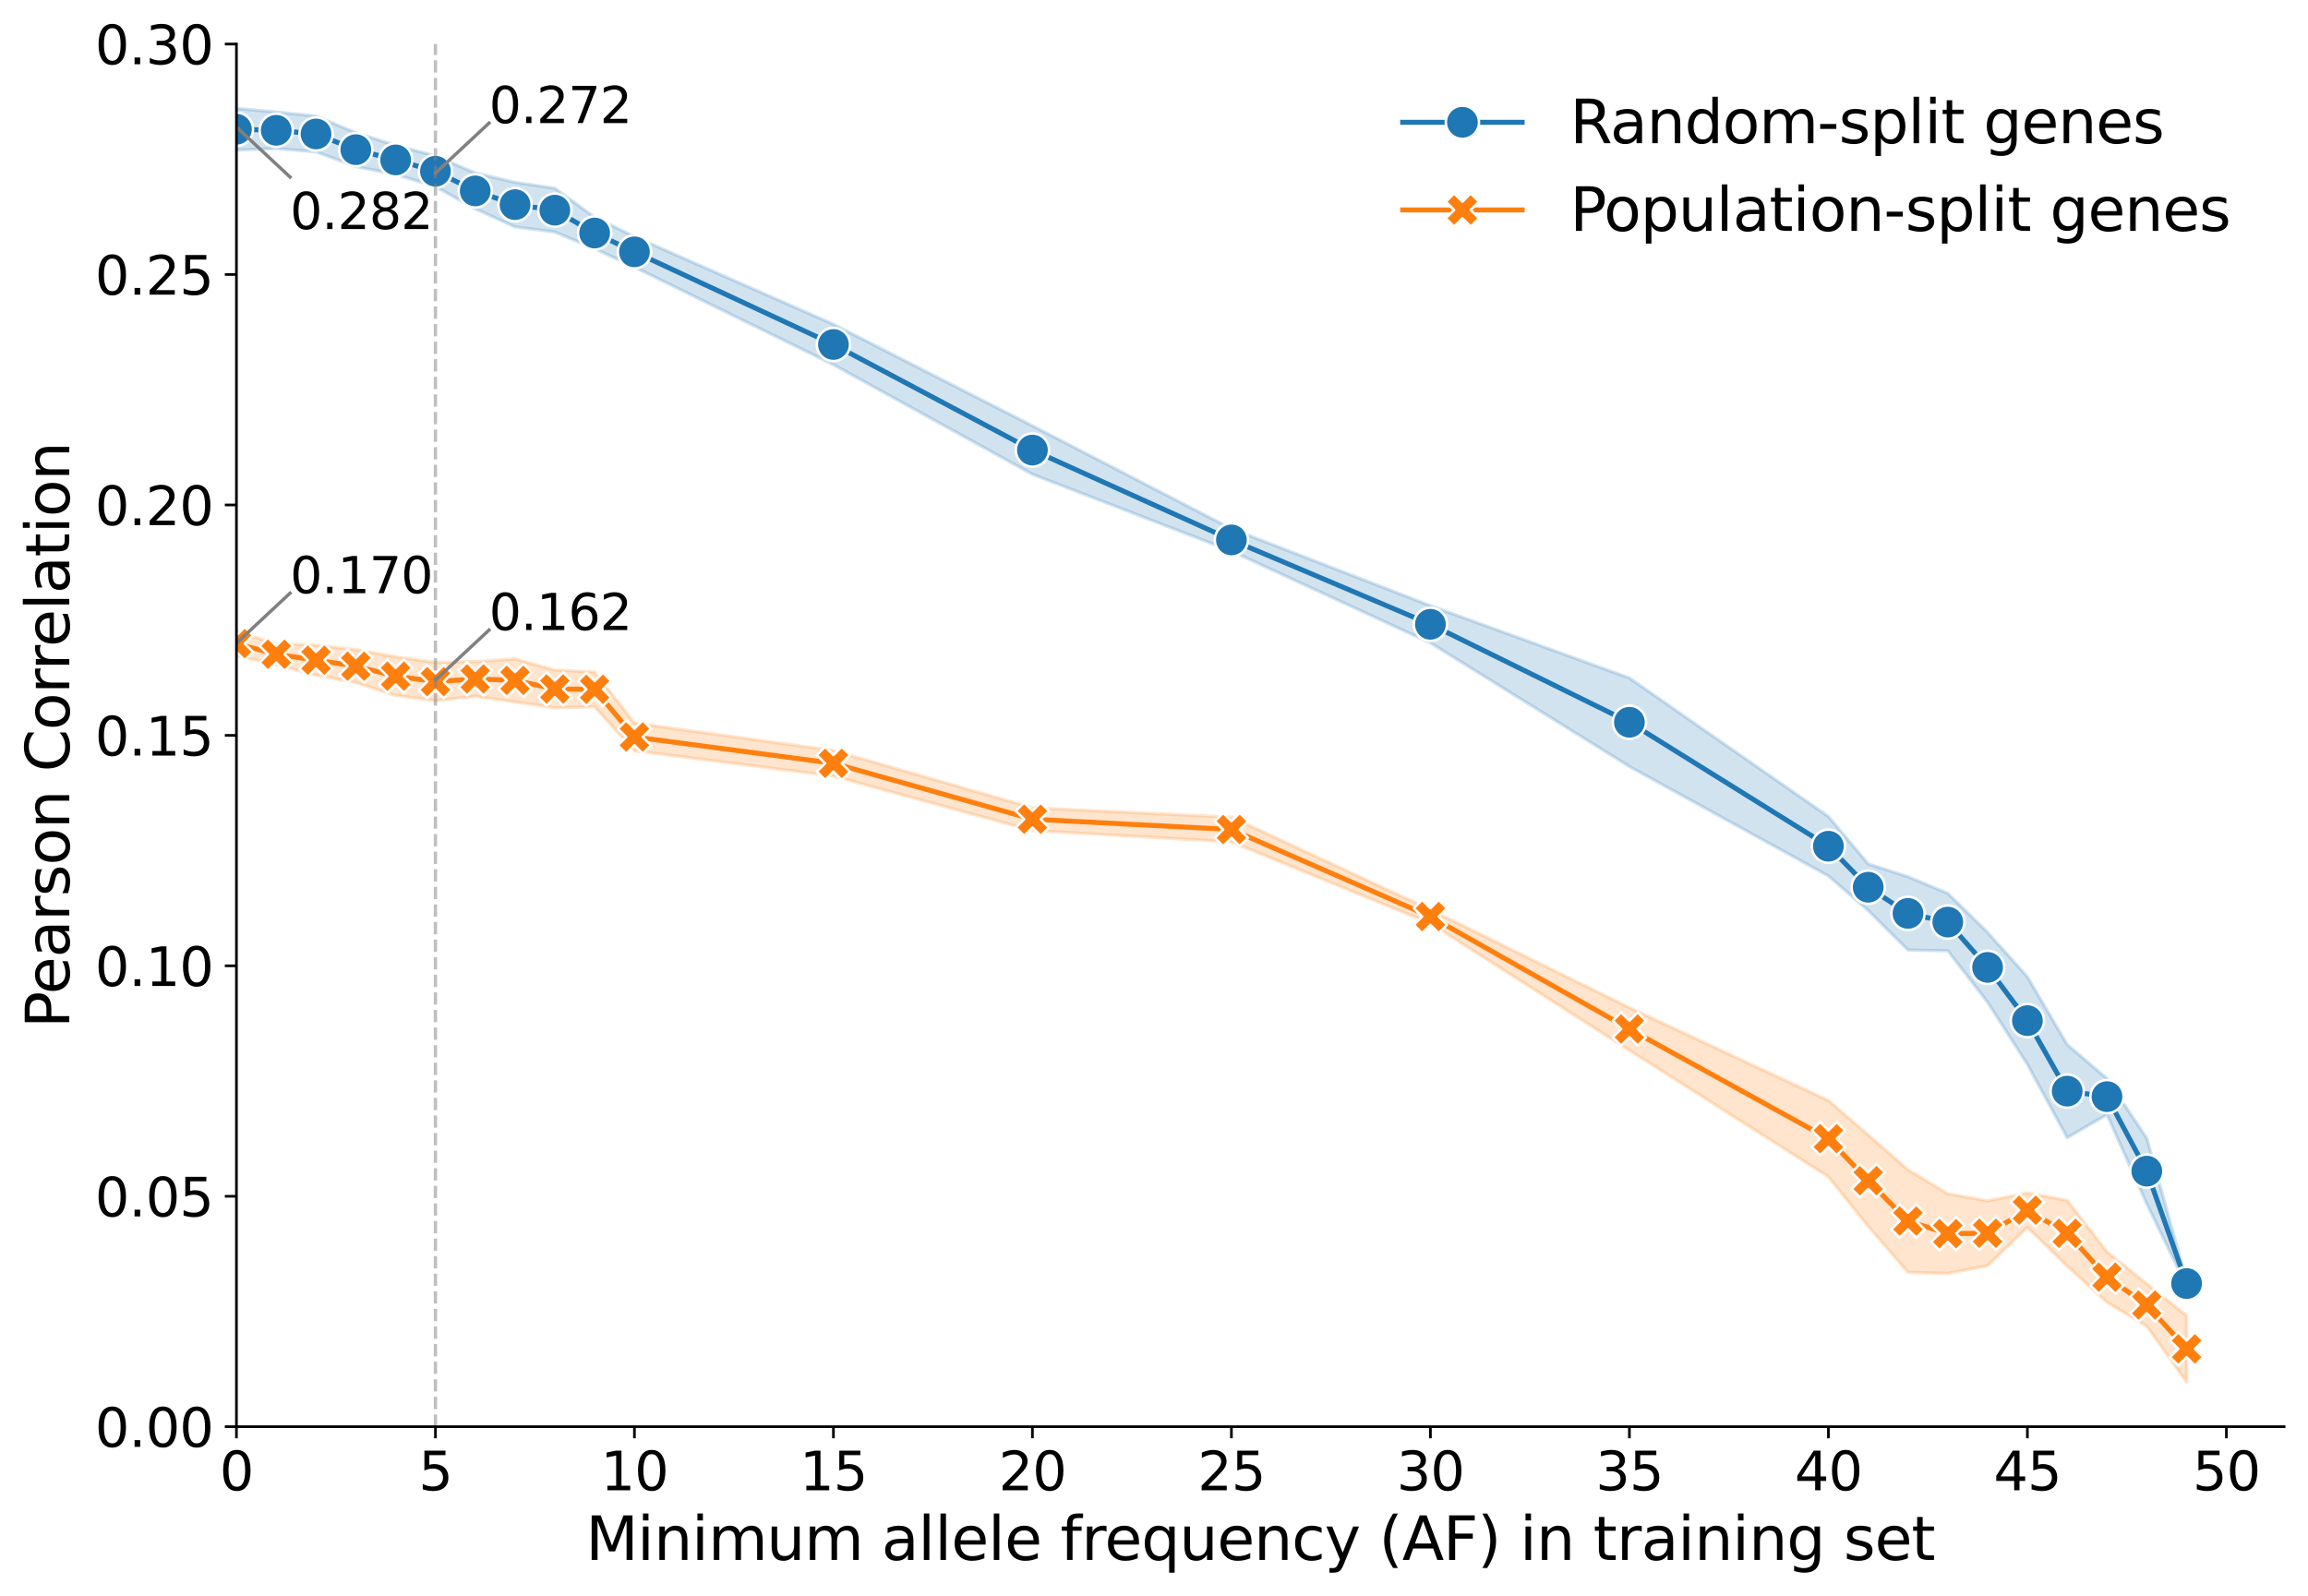 <?xml version="1.0" encoding="utf-8" standalone="no"?>
<!DOCTYPE svg PUBLIC "-//W3C//DTD SVG 1.1//EN"
  "http://www.w3.org/Graphics/SVG/1.1/DTD/svg11.dtd">
<svg xmlns:xlink="http://www.w3.org/1999/xlink" width="695.466pt" height="481.064pt" viewBox="0 0 695.466 481.064" xmlns="http://www.w3.org/2000/svg" version="1.1">
 <defs>
  <style type="text/css">*{stroke-linejoin: round; stroke-linecap: butt}</style>
 </defs>
 <g id="figure_1">
  <g id="patch_1">
   <path d="M 0 481.064 
L 695.466 481.064 
L 695.466 0 
L 0 0 
z
" style="fill: #ffffff"/>
  </g>
  <g id="axes_1">
   <g id="patch_2">
    <path d="M 71.246 429.959 
L 688.266 429.959 
L 688.266 13.279 
L 71.246 13.279 
z
" style="fill: #ffffff"/>
   </g>
   <g id="FillBetweenPolyCollection_1">
    <defs>
     <path id="m567cb85a19" d="M 71.246 -448.396 
L 71.246 -435.838 
L 83.238 -436.306 
L 95.231 -435.308 
L 107.223 -430.862 
L 119.216 -428.505 
L 131.209 -424.832 
L 143.201 -418.133 
L 155.194 -412.684 
L 167.187 -411.135 
L 179.179 -406.11 
L 191.172 -400.572 
L 251.135 -371.164 
L 311.098 -338.127 
L 371.061 -314.979 
L 431.024 -287.317 
L 490.987 -250.058 
L 550.95 -217.08 
L 562.943 -206.672 
L 574.935 -194.759 
L 586.928 -194.522 
L 598.921 -179 
L 610.913 -160.285 
L 622.906 -138.205 
L 634.898 -145.14 
L 646.891 -118.23 
L 658.884 -93.443 
L 658.884 -95.044 
L 658.884 -95.044 
L 646.891 -138.023 
L 634.898 -156.002 
L 622.906 -166.264 
L 610.913 -186.669 
L 598.921 -200.058 
L 586.928 -211.835 
L 574.935 -216.833 
L 562.943 -220.693 
L 550.95 -234.995 
L 490.987 -276.731 
L 431.024 -298.523 
L 371.061 -321.719 
L 311.098 -352.733 
L 251.135 -383.326 
L 191.172 -409.761 
L 179.179 -415.564 
L 167.187 -424.322 
L 155.194 -426.096 
L 143.201 -428.919 
L 131.209 -434.086 
L 119.216 -437.24 
L 107.223 -441.056 
L 95.231 -446.071 
L 83.238 -447.278 
L 71.246 -448.396 
z
" style="stroke: #1f77b4; stroke-opacity: 0.2"/>
    </defs>
    <g clip-path="url(#pbbe914d586)">
     <use xlink:href="#m567cb85a19" x="0" y="481.064" style="fill: #1f77b4; fill-opacity: 0.2; stroke: #1f77b4; stroke-opacity: 0.2"/>
    </g>
   </g>
   <g id="FillBetweenPolyCollection_2">
    <defs>
     <path id="m59ba031924" d="M 71.246 -290.726 
L 71.246 -283.444 
L 83.238 -280.744 
L 95.231 -277.6 
L 107.223 -275.33 
L 119.216 -271.461 
L 131.209 -269.896 
L 143.201 -271.227 
L 155.194 -269.531 
L 167.187 -267.754 
L 179.179 -268.108 
L 191.172 -254.796 
L 251.135 -247.178 
L 311.098 -230.77 
L 371.061 -227.357 
L 431.024 -202.799 
L 490.987 -164.529 
L 550.95 -126.417 
L 562.943 -111.46 
L 574.935 -97.635 
L 586.928 -97.285 
L 598.921 -99.618 
L 610.913 -111.161 
L 622.906 -99.5 
L 634.898 -88.593 
L 646.891 -81.385 
L 658.884 -64.534 
L 658.884 -84.587 
L 658.884 -84.587 
L 646.891 -94.176 
L 634.898 -103.769 
L 622.906 -119.287 
L 610.913 -121.541 
L 598.921 -119.177 
L 586.928 -121.286 
L 574.935 -128.527 
L 562.943 -139.04 
L 550.95 -149.386 
L 490.987 -177.38 
L 431.024 -206.904 
L 371.061 -234.784 
L 311.098 -237.597 
L 251.135 -254.873 
L 191.172 -263.146 
L 179.179 -278.537 
L 167.187 -279.12 
L 155.194 -282.506 
L 143.201 -281.682 
L 131.209 -281.413 
L 119.216 -283.121 
L 107.223 -285.267 
L 95.231 -286.614 
L 83.238 -287.05 
L 71.246 -290.726 
z
" style="stroke: #ff7f0e; stroke-opacity: 0.2"/>
    </defs>
    <g clip-path="url(#pbbe914d586)">
     <use xlink:href="#m59ba031924" x="0" y="481.064" style="fill: #ff7f0e; fill-opacity: 0.2; stroke: #ff7f0e; stroke-opacity: 0.2"/>
    </g>
   </g>
   <g id="matplotlib.axis_1">
    <g id="xtick_1">
     <g id="line2d_1">
      <defs>
       <path id="m163cfb12fb" d="M 0 0 
L 0 3.5 
" style="stroke: #000000; stroke-width: 0.8"/>
      </defs>
      <g>
       <use xlink:href="#m163cfb12fb" x="71.246" y="429.959" style="stroke: #000000; stroke-width: 0.8"/>
      </g>
     </g>
     <g id="text_1">
      <!-- 0 -->
      <g transform="translate(66.156 449.116) scale(0.16 -0.16)">
       <defs>
        <path id="DejaVuSans-30" d="M 2034 4250 
Q 1547 4250 1301 3770 
Q 1056 3291 1056 2328 
Q 1056 1369 1301 889 
Q 1547 409 2034 409 
Q 2525 409 2770 889 
Q 3016 1369 3016 2328 
Q 3016 3291 2770 3770 
Q 2525 4250 2034 4250 
z
M 2034 4750 
Q 2819 4750 3233 4129 
Q 3647 3509 3647 2328 
Q 3647 1150 3233 529 
Q 2819 -91 2034 -91 
Q 1250 -91 836 529 
Q 422 1150 422 2328 
Q 422 3509 836 4129 
Q 1250 4750 2034 4750 
z
" transform="scale(0.016)"/>
       </defs>
       <use xlink:href="#DejaVuSans-30"/>
      </g>
     </g>
    </g>
    <g id="xtick_2">
     <g id="line2d_2">
      <g>
       <use xlink:href="#m163cfb12fb" x="131.209" y="429.959" style="stroke: #000000; stroke-width: 0.8"/>
      </g>
     </g>
     <g id="text_2">
      <!-- 5 -->
      <g transform="translate(126.119 449.116) scale(0.16 -0.16)">
       <defs>
        <path id="DejaVuSans-35" d="M 691 4666 
L 3169 4666 
L 3169 4134 
L 1269 4134 
L 1269 2991 
Q 1406 3038 1543 3061 
Q 1681 3084 1819 3084 
Q 2600 3084 3056 2656 
Q 3513 2228 3513 1497 
Q 3513 744 3044 326 
Q 2575 -91 1722 -91 
Q 1428 -91 1123 -41 
Q 819 9 494 109 
L 494 744 
Q 775 591 1075 516 
Q 1375 441 1709 441 
Q 2250 441 2565 725 
Q 2881 1009 2881 1497 
Q 2881 1984 2565 2268 
Q 2250 2553 1709 2553 
Q 1456 2553 1204 2497 
Q 953 2441 691 2322 
L 691 4666 
z
" transform="scale(0.016)"/>
       </defs>
       <use xlink:href="#DejaVuSans-35"/>
      </g>
     </g>
    </g>
    <g id="xtick_3">
     <g id="line2d_3">
      <g>
       <use xlink:href="#m163cfb12fb" x="191.172" y="429.959" style="stroke: #000000; stroke-width: 0.8"/>
      </g>
     </g>
     <g id="text_3">
      <!-- 10 -->
      <g transform="translate(180.992 449.116) scale(0.16 -0.16)">
       <defs>
        <path id="DejaVuSans-31" d="M 794 531 
L 1825 531 
L 1825 4091 
L 703 3866 
L 703 4441 
L 1819 4666 
L 2450 4666 
L 2450 531 
L 3481 531 
L 3481 0 
L 794 0 
L 794 531 
z
" transform="scale(0.016)"/>
       </defs>
       <use xlink:href="#DejaVuSans-31"/>
       <use xlink:href="#DejaVuSans-30" transform="translate(63.623 0)"/>
      </g>
     </g>
    </g>
    <g id="xtick_4">
     <g id="line2d_4">
      <g>
       <use xlink:href="#m163cfb12fb" x="251.135" y="429.959" style="stroke: #000000; stroke-width: 0.8"/>
      </g>
     </g>
     <g id="text_4">
      <!-- 15 -->
      <g transform="translate(240.955 449.116) scale(0.16 -0.16)">
       <use xlink:href="#DejaVuSans-31"/>
       <use xlink:href="#DejaVuSans-35" transform="translate(63.623 0)"/>
      </g>
     </g>
    </g>
    <g id="xtick_5">
     <g id="line2d_5">
      <g>
       <use xlink:href="#m163cfb12fb" x="311.098" y="429.959" style="stroke: #000000; stroke-width: 0.8"/>
      </g>
     </g>
     <g id="text_5">
      <!-- 20 -->
      <g transform="translate(300.918 449.116) scale(0.16 -0.16)">
       <defs>
        <path id="DejaVuSans-32" d="M 1228 531 
L 3431 531 
L 3431 0 
L 469 0 
L 469 531 
Q 828 903 1448 1529 
Q 2069 2156 2228 2338 
Q 2531 2678 2651 2914 
Q 2772 3150 2772 3378 
Q 2772 3750 2511 3984 
Q 2250 4219 1831 4219 
Q 1534 4219 1204 4116 
Q 875 4013 500 3803 
L 500 4441 
Q 881 4594 1212 4672 
Q 1544 4750 1819 4750 
Q 2544 4750 2975 4387 
Q 3406 4025 3406 3419 
Q 3406 3131 3298 2873 
Q 3191 2616 2906 2266 
Q 2828 2175 2409 1742 
Q 1991 1309 1228 531 
z
" transform="scale(0.016)"/>
       </defs>
       <use xlink:href="#DejaVuSans-32"/>
       <use xlink:href="#DejaVuSans-30" transform="translate(63.623 0)"/>
      </g>
     </g>
    </g>
    <g id="xtick_6">
     <g id="line2d_6">
      <g>
       <use xlink:href="#m163cfb12fb" x="371.061" y="429.959" style="stroke: #000000; stroke-width: 0.8"/>
      </g>
     </g>
     <g id="text_6">
      <!-- 25 -->
      <g transform="translate(360.881 449.116) scale(0.16 -0.16)">
       <use xlink:href="#DejaVuSans-32"/>
       <use xlink:href="#DejaVuSans-35" transform="translate(63.623 0)"/>
      </g>
     </g>
    </g>
    <g id="xtick_7">
     <g id="line2d_7">
      <g>
       <use xlink:href="#m163cfb12fb" x="431.024" y="429.959" style="stroke: #000000; stroke-width: 0.8"/>
      </g>
     </g>
     <g id="text_7">
      <!-- 30 -->
      <g transform="translate(420.844 449.116) scale(0.16 -0.16)">
       <defs>
        <path id="DejaVuSans-33" d="M 2597 2516 
Q 3050 2419 3304 2112 
Q 3559 1806 3559 1356 
Q 3559 666 3084 287 
Q 2609 -91 1734 -91 
Q 1441 -91 1130 -33 
Q 819 25 488 141 
L 488 750 
Q 750 597 1062 519 
Q 1375 441 1716 441 
Q 2309 441 2620 675 
Q 2931 909 2931 1356 
Q 2931 1769 2642 2001 
Q 2353 2234 1838 2234 
L 1294 2234 
L 1294 2753 
L 1863 2753 
Q 2328 2753 2575 2939 
Q 2822 3125 2822 3475 
Q 2822 3834 2567 4026 
Q 2313 4219 1838 4219 
Q 1578 4219 1281 4162 
Q 984 4106 628 3988 
L 628 4550 
Q 988 4650 1302 4700 
Q 1616 4750 1894 4750 
Q 2613 4750 3031 4423 
Q 3450 4097 3450 3541 
Q 3450 3153 3228 2886 
Q 3006 2619 2597 2516 
z
" transform="scale(0.016)"/>
       </defs>
       <use xlink:href="#DejaVuSans-33"/>
       <use xlink:href="#DejaVuSans-30" transform="translate(63.623 0)"/>
      </g>
     </g>
    </g>
    <g id="xtick_8">
     <g id="line2d_8">
      <g>
       <use xlink:href="#m163cfb12fb" x="490.987" y="429.959" style="stroke: #000000; stroke-width: 0.8"/>
      </g>
     </g>
     <g id="text_8">
      <!-- 35 -->
      <g transform="translate(480.807 449.116) scale(0.16 -0.16)">
       <use xlink:href="#DejaVuSans-33"/>
       <use xlink:href="#DejaVuSans-35" transform="translate(63.623 0)"/>
      </g>
     </g>
    </g>
    <g id="xtick_9">
     <g id="line2d_9">
      <g>
       <use xlink:href="#m163cfb12fb" x="550.95" y="429.959" style="stroke: #000000; stroke-width: 0.8"/>
      </g>
     </g>
     <g id="text_9">
      <!-- 40 -->
      <g transform="translate(540.77 449.116) scale(0.16 -0.16)">
       <defs>
        <path id="DejaVuSans-34" d="M 2419 4116 
L 825 1625 
L 2419 1625 
L 2419 4116 
z
M 2253 4666 
L 3047 4666 
L 3047 1625 
L 3713 1625 
L 3713 1100 
L 3047 1100 
L 3047 0 
L 2419 0 
L 2419 1100 
L 313 1100 
L 313 1709 
L 2253 4666 
z
" transform="scale(0.016)"/>
       </defs>
       <use xlink:href="#DejaVuSans-34"/>
       <use xlink:href="#DejaVuSans-30" transform="translate(63.623 0)"/>
      </g>
     </g>
    </g>
    <g id="xtick_10">
     <g id="line2d_10">
      <g>
       <use xlink:href="#m163cfb12fb" x="610.913" y="429.959" style="stroke: #000000; stroke-width: 0.8"/>
      </g>
     </g>
     <g id="text_10">
      <!-- 45 -->
      <g transform="translate(600.733 449.116) scale(0.16 -0.16)">
       <use xlink:href="#DejaVuSans-34"/>
       <use xlink:href="#DejaVuSans-35" transform="translate(63.623 0)"/>
      </g>
     </g>
    </g>
    <g id="xtick_11">
     <g id="line2d_11">
      <g>
       <use xlink:href="#m163cfb12fb" x="670.876" y="429.959" style="stroke: #000000; stroke-width: 0.8"/>
      </g>
     </g>
     <g id="text_11">
      <!-- 50 -->
      <g transform="translate(660.696 449.116) scale(0.16 -0.16)">
       <use xlink:href="#DejaVuSans-35"/>
       <use xlink:href="#DejaVuSans-30" transform="translate(63.623 0)"/>
      </g>
     </g>
    </g>
    <g id="text_12">
     <!-- Minimum allele frequency (AF) in training set -->
     <g transform="translate(176.478 470.121) scale(0.18 -0.18)">
      <defs>
       <path id="DejaVuSans-4d" d="M 628 4666 
L 1569 4666 
L 2759 1491 
L 3956 4666 
L 4897 4666 
L 4897 0 
L 4281 0 
L 4281 4097 
L 3078 897 
L 2444 897 
L 1241 4097 
L 1241 0 
L 628 0 
L 628 4666 
z
" transform="scale(0.016)"/>
       <path id="DejaVuSans-69" d="M 603 3500 
L 1178 3500 
L 1178 0 
L 603 0 
L 603 3500 
z
M 603 4863 
L 1178 4863 
L 1178 4134 
L 603 4134 
L 603 4863 
z
" transform="scale(0.016)"/>
       <path id="DejaVuSans-6e" d="M 3513 2113 
L 3513 0 
L 2938 0 
L 2938 2094 
Q 2938 2591 2744 2837 
Q 2550 3084 2163 3084 
Q 1697 3084 1428 2787 
Q 1159 2491 1159 1978 
L 1159 0 
L 581 0 
L 581 3500 
L 1159 3500 
L 1159 2956 
Q 1366 3272 1645 3428 
Q 1925 3584 2291 3584 
Q 2894 3584 3203 3211 
Q 3513 2838 3513 2113 
z
" transform="scale(0.016)"/>
       <path id="DejaVuSans-6d" d="M 3328 2828 
Q 3544 3216 3844 3400 
Q 4144 3584 4550 3584 
Q 5097 3584 5394 3201 
Q 5691 2819 5691 2113 
L 5691 0 
L 5113 0 
L 5113 2094 
Q 5113 2597 4934 2840 
Q 4756 3084 4391 3084 
Q 3944 3084 3684 2787 
Q 3425 2491 3425 1978 
L 3425 0 
L 2847 0 
L 2847 2094 
Q 2847 2600 2669 2842 
Q 2491 3084 2119 3084 
Q 1678 3084 1418 2786 
Q 1159 2488 1159 1978 
L 1159 0 
L 581 0 
L 581 3500 
L 1159 3500 
L 1159 2956 
Q 1356 3278 1631 3431 
Q 1906 3584 2284 3584 
Q 2666 3584 2933 3390 
Q 3200 3197 3328 2828 
z
" transform="scale(0.016)"/>
       <path id="DejaVuSans-75" d="M 544 1381 
L 544 3500 
L 1119 3500 
L 1119 1403 
Q 1119 906 1312 657 
Q 1506 409 1894 409 
Q 2359 409 2629 706 
Q 2900 1003 2900 1516 
L 2900 3500 
L 3475 3500 
L 3475 0 
L 2900 0 
L 2900 538 
Q 2691 219 2414 64 
Q 2138 -91 1772 -91 
Q 1169 -91 856 284 
Q 544 659 544 1381 
z
M 1991 3584 
L 1991 3584 
z
" transform="scale(0.016)"/>
       <path id="DejaVuSans-20" transform="scale(0.016)"/>
       <path id="DejaVuSans-61" d="M 2194 1759 
Q 1497 1759 1228 1600 
Q 959 1441 959 1056 
Q 959 750 1161 570 
Q 1363 391 1709 391 
Q 2188 391 2477 730 
Q 2766 1069 2766 1631 
L 2766 1759 
L 2194 1759 
z
M 3341 1997 
L 3341 0 
L 2766 0 
L 2766 531 
Q 2569 213 2275 61 
Q 1981 -91 1556 -91 
Q 1019 -91 701 211 
Q 384 513 384 1019 
Q 384 1609 779 1909 
Q 1175 2209 1959 2209 
L 2766 2209 
L 2766 2266 
Q 2766 2663 2505 2880 
Q 2244 3097 1772 3097 
Q 1472 3097 1187 3025 
Q 903 2953 641 2809 
L 641 3341 
Q 956 3463 1253 3523 
Q 1550 3584 1831 3584 
Q 2591 3584 2966 3190 
Q 3341 2797 3341 1997 
z
" transform="scale(0.016)"/>
       <path id="DejaVuSans-6c" d="M 603 4863 
L 1178 4863 
L 1178 0 
L 603 0 
L 603 4863 
z
" transform="scale(0.016)"/>
       <path id="DejaVuSans-65" d="M 3597 1894 
L 3597 1613 
L 953 1613 
Q 991 1019 1311 708 
Q 1631 397 2203 397 
Q 2534 397 2845 478 
Q 3156 559 3463 722 
L 3463 178 
Q 3153 47 2828 -22 
Q 2503 -91 2169 -91 
Q 1331 -91 842 396 
Q 353 884 353 1716 
Q 353 2575 817 3079 
Q 1281 3584 2069 3584 
Q 2775 3584 3186 3129 
Q 3597 2675 3597 1894 
z
M 3022 2063 
Q 3016 2534 2758 2815 
Q 2500 3097 2075 3097 
Q 1594 3097 1305 2825 
Q 1016 2553 972 2059 
L 3022 2063 
z
" transform="scale(0.016)"/>
       <path id="DejaVuSans-66" d="M 2375 4863 
L 2375 4384 
L 1825 4384 
Q 1516 4384 1395 4259 
Q 1275 4134 1275 3809 
L 1275 3500 
L 2222 3500 
L 2222 3053 
L 1275 3053 
L 1275 0 
L 697 0 
L 697 3053 
L 147 3053 
L 147 3500 
L 697 3500 
L 697 3744 
Q 697 4328 969 4595 
Q 1241 4863 1831 4863 
L 2375 4863 
z
" transform="scale(0.016)"/>
       <path id="DejaVuSans-72" d="M 2631 2963 
Q 2534 3019 2420 3045 
Q 2306 3072 2169 3072 
Q 1681 3072 1420 2755 
Q 1159 2438 1159 1844 
L 1159 0 
L 581 0 
L 581 3500 
L 1159 3500 
L 1159 2956 
Q 1341 3275 1631 3429 
Q 1922 3584 2338 3584 
Q 2397 3584 2469 3576 
Q 2541 3569 2628 3553 
L 2631 2963 
z
" transform="scale(0.016)"/>
       <path id="DejaVuSans-71" d="M 947 1747 
Q 947 1113 1208 752 
Q 1469 391 1925 391 
Q 2381 391 2643 752 
Q 2906 1113 2906 1747 
Q 2906 2381 2643 2742 
Q 2381 3103 1925 3103 
Q 1469 3103 1208 2742 
Q 947 2381 947 1747 
z
M 2906 525 
Q 2725 213 2448 61 
Q 2172 -91 1784 -91 
Q 1150 -91 751 415 
Q 353 922 353 1747 
Q 353 2572 751 3078 
Q 1150 3584 1784 3584 
Q 2172 3584 2448 3432 
Q 2725 3281 2906 2969 
L 2906 3500 
L 3481 3500 
L 3481 -1331 
L 2906 -1331 
L 2906 525 
z
" transform="scale(0.016)"/>
       <path id="DejaVuSans-63" d="M 3122 3366 
L 3122 2828 
Q 2878 2963 2633 3030 
Q 2388 3097 2138 3097 
Q 1578 3097 1268 2742 
Q 959 2388 959 1747 
Q 959 1106 1268 751 
Q 1578 397 2138 397 
Q 2388 397 2633 464 
Q 2878 531 3122 666 
L 3122 134 
Q 2881 22 2623 -34 
Q 2366 -91 2075 -91 
Q 1284 -91 818 406 
Q 353 903 353 1747 
Q 353 2603 823 3093 
Q 1294 3584 2113 3584 
Q 2378 3584 2631 3529 
Q 2884 3475 3122 3366 
z
" transform="scale(0.016)"/>
       <path id="DejaVuSans-79" d="M 2059 -325 
Q 1816 -950 1584 -1140 
Q 1353 -1331 966 -1331 
L 506 -1331 
L 506 -850 
L 844 -850 
Q 1081 -850 1212 -737 
Q 1344 -625 1503 -206 
L 1606 56 
L 191 3500 
L 800 3500 
L 1894 763 
L 2988 3500 
L 3597 3500 
L 2059 -325 
z
" transform="scale(0.016)"/>
       <path id="DejaVuSans-28" d="M 1984 4856 
Q 1566 4138 1362 3434 
Q 1159 2731 1159 2009 
Q 1159 1288 1364 580 
Q 1569 -128 1984 -844 
L 1484 -844 
Q 1016 -109 783 600 
Q 550 1309 550 2009 
Q 550 2706 781 3412 
Q 1013 4119 1484 4856 
L 1984 4856 
z
" transform="scale(0.016)"/>
       <path id="DejaVuSans-41" d="M 2188 4044 
L 1331 1722 
L 3047 1722 
L 2188 4044 
z
M 1831 4666 
L 2547 4666 
L 4325 0 
L 3669 0 
L 3244 1197 
L 1141 1197 
L 716 0 
L 50 0 
L 1831 4666 
z
" transform="scale(0.016)"/>
       <path id="DejaVuSans-46" d="M 628 4666 
L 3309 4666 
L 3309 4134 
L 1259 4134 
L 1259 2759 
L 3109 2759 
L 3109 2228 
L 1259 2228 
L 1259 0 
L 628 0 
L 628 4666 
z
" transform="scale(0.016)"/>
       <path id="DejaVuSans-29" d="M 513 4856 
L 1013 4856 
Q 1481 4119 1714 3412 
Q 1947 2706 1947 2009 
Q 1947 1309 1714 600 
Q 1481 -109 1013 -844 
L 513 -844 
Q 928 -128 1133 580 
Q 1338 1288 1338 2009 
Q 1338 2731 1133 3434 
Q 928 4138 513 4856 
z
" transform="scale(0.016)"/>
       <path id="DejaVuSans-74" d="M 1172 4494 
L 1172 3500 
L 2356 3500 
L 2356 3053 
L 1172 3053 
L 1172 1153 
Q 1172 725 1289 603 
Q 1406 481 1766 481 
L 2356 481 
L 2356 0 
L 1766 0 
Q 1100 0 847 248 
Q 594 497 594 1153 
L 594 3053 
L 172 3053 
L 172 3500 
L 594 3500 
L 594 4494 
L 1172 4494 
z
" transform="scale(0.016)"/>
       <path id="DejaVuSans-67" d="M 2906 1791 
Q 2906 2416 2648 2759 
Q 2391 3103 1925 3103 
Q 1463 3103 1205 2759 
Q 947 2416 947 1791 
Q 947 1169 1205 825 
Q 1463 481 1925 481 
Q 2391 481 2648 825 
Q 2906 1169 2906 1791 
z
M 3481 434 
Q 3481 -459 3084 -895 
Q 2688 -1331 1869 -1331 
Q 1566 -1331 1297 -1286 
Q 1028 -1241 775 -1147 
L 775 -588 
Q 1028 -725 1275 -790 
Q 1522 -856 1778 -856 
Q 2344 -856 2625 -561 
Q 2906 -266 2906 331 
L 2906 616 
Q 2728 306 2450 153 
Q 2172 0 1784 0 
Q 1141 0 747 490 
Q 353 981 353 1791 
Q 353 2603 747 3093 
Q 1141 3584 1784 3584 
Q 2172 3584 2450 3431 
Q 2728 3278 2906 2969 
L 2906 3500 
L 3481 3500 
L 3481 434 
z
" transform="scale(0.016)"/>
       <path id="DejaVuSans-73" d="M 2834 3397 
L 2834 2853 
Q 2591 2978 2328 3040 
Q 2066 3103 1784 3103 
Q 1356 3103 1142 2972 
Q 928 2841 928 2578 
Q 928 2378 1081 2264 
Q 1234 2150 1697 2047 
L 1894 2003 
Q 2506 1872 2764 1633 
Q 3022 1394 3022 966 
Q 3022 478 2636 193 
Q 2250 -91 1575 -91 
Q 1294 -91 989 -36 
Q 684 19 347 128 
L 347 722 
Q 666 556 975 473 
Q 1284 391 1588 391 
Q 1994 391 2212 530 
Q 2431 669 2431 922 
Q 2431 1156 2273 1281 
Q 2116 1406 1581 1522 
L 1381 1569 
Q 847 1681 609 1914 
Q 372 2147 372 2553 
Q 372 3047 722 3315 
Q 1072 3584 1716 3584 
Q 2034 3584 2315 3537 
Q 2597 3491 2834 3397 
z
" transform="scale(0.016)"/>
      </defs>
      <use xlink:href="#DejaVuSans-4d"/>
      <use xlink:href="#DejaVuSans-69" transform="translate(86.279 0)"/>
      <use xlink:href="#DejaVuSans-6e" transform="translate(114.062 0)"/>
      <use xlink:href="#DejaVuSans-69" transform="translate(177.441 0)"/>
      <use xlink:href="#DejaVuSans-6d" transform="translate(205.225 0)"/>
      <use xlink:href="#DejaVuSans-75" transform="translate(302.637 0)"/>
      <use xlink:href="#DejaVuSans-6d" transform="translate(366.016 0)"/>
      <use xlink:href="#DejaVuSans-20" transform="translate(463.428 0)"/>
      <use xlink:href="#DejaVuSans-61" transform="translate(495.215 0)"/>
      <use xlink:href="#DejaVuSans-6c" transform="translate(556.494 0)"/>
      <use xlink:href="#DejaVuSans-6c" transform="translate(584.277 0)"/>
      <use xlink:href="#DejaVuSans-65" transform="translate(612.061 0)"/>
      <use xlink:href="#DejaVuSans-6c" transform="translate(673.584 0)"/>
      <use xlink:href="#DejaVuSans-65" transform="translate(701.367 0)"/>
      <use xlink:href="#DejaVuSans-20" transform="translate(762.891 0)"/>
      <use xlink:href="#DejaVuSans-66" transform="translate(794.678 0)"/>
      <use xlink:href="#DejaVuSans-72" transform="translate(829.883 0)"/>
      <use xlink:href="#DejaVuSans-65" transform="translate(868.746 0)"/>
      <use xlink:href="#DejaVuSans-71" transform="translate(930.27 0)"/>
      <use xlink:href="#DejaVuSans-75" transform="translate(993.746 0)"/>
      <use xlink:href="#DejaVuSans-65" transform="translate(1057.125 0)"/>
      <use xlink:href="#DejaVuSans-6e" transform="translate(1118.648 0)"/>
      <use xlink:href="#DejaVuSans-63" transform="translate(1182.027 0)"/>
      <use xlink:href="#DejaVuSans-79" transform="translate(1237.008 0)"/>
      <use xlink:href="#DejaVuSans-20" transform="translate(1296.188 0)"/>
      <use xlink:href="#DejaVuSans-28" transform="translate(1327.975 0)"/>
      <use xlink:href="#DejaVuSans-41" transform="translate(1366.988 0)"/>
      <use xlink:href="#DejaVuSans-46" transform="translate(1435.396 0)"/>
      <use xlink:href="#DejaVuSans-29" transform="translate(1492.916 0)"/>
      <use xlink:href="#DejaVuSans-20" transform="translate(1531.93 0)"/>
      <use xlink:href="#DejaVuSans-69" transform="translate(1563.717 0)"/>
      <use xlink:href="#DejaVuSans-6e" transform="translate(1591.5 0)"/>
      <use xlink:href="#DejaVuSans-20" transform="translate(1654.879 0)"/>
      <use xlink:href="#DejaVuSans-74" transform="translate(1686.666 0)"/>
      <use xlink:href="#DejaVuSans-72" transform="translate(1725.875 0)"/>
      <use xlink:href="#DejaVuSans-61" transform="translate(1766.988 0)"/>
      <use xlink:href="#DejaVuSans-69" transform="translate(1828.268 0)"/>
      <use xlink:href="#DejaVuSans-6e" transform="translate(1856.051 0)"/>
      <use xlink:href="#DejaVuSans-69" transform="translate(1919.43 0)"/>
      <use xlink:href="#DejaVuSans-6e" transform="translate(1947.213 0)"/>
      <use xlink:href="#DejaVuSans-67" transform="translate(2010.592 0)"/>
      <use xlink:href="#DejaVuSans-20" transform="translate(2074.068 0)"/>
      <use xlink:href="#DejaVuSans-73" transform="translate(2105.855 0)"/>
      <use xlink:href="#DejaVuSans-65" transform="translate(2157.955 0)"/>
      <use xlink:href="#DejaVuSans-74" transform="translate(2219.479 0)"/>
     </g>
    </g>
   </g>
   <g id="matplotlib.axis_2">
    <g id="ytick_1">
     <g id="line2d_12">
      <defs>
       <path id="md54c4398f8" d="M 0 0 
L -3.5 0 
" style="stroke: #000000; stroke-width: 0.8"/>
      </defs>
      <g>
       <use xlink:href="#md54c4398f8" x="71.246" y="429.959" style="stroke: #000000; stroke-width: 0.8"/>
      </g>
     </g>
     <g id="text_13">
      <!-- 0.00 -->
      <g transform="translate(28.621 436.038) scale(0.16 -0.16)">
       <defs>
        <path id="DejaVuSans-2e" d="M 684 794 
L 1344 794 
L 1344 0 
L 684 0 
L 684 794 
z
" transform="scale(0.016)"/>
       </defs>
       <use xlink:href="#DejaVuSans-30"/>
       <use xlink:href="#DejaVuSans-2e" transform="translate(63.623 0)"/>
       <use xlink:href="#DejaVuSans-30" transform="translate(95.41 0)"/>
       <use xlink:href="#DejaVuSans-30" transform="translate(159.033 0)"/>
      </g>
     </g>
    </g>
    <g id="ytick_2">
     <g id="line2d_13">
      <g>
       <use xlink:href="#md54c4398f8" x="71.246" y="360.512" style="stroke: #000000; stroke-width: 0.8"/>
      </g>
     </g>
     <g id="text_14">
      <!-- 0.05 -->
      <g transform="translate(28.621 366.591) scale(0.16 -0.16)">
       <use xlink:href="#DejaVuSans-30"/>
       <use xlink:href="#DejaVuSans-2e" transform="translate(63.623 0)"/>
       <use xlink:href="#DejaVuSans-30" transform="translate(95.41 0)"/>
       <use xlink:href="#DejaVuSans-35" transform="translate(159.033 0)"/>
      </g>
     </g>
    </g>
    <g id="ytick_3">
     <g id="line2d_14">
      <g>
       <use xlink:href="#md54c4398f8" x="71.246" y="291.065" style="stroke: #000000; stroke-width: 0.8"/>
      </g>
     </g>
     <g id="text_15">
      <!-- 0.10 -->
      <g transform="translate(28.621 297.144) scale(0.16 -0.16)">
       <use xlink:href="#DejaVuSans-30"/>
       <use xlink:href="#DejaVuSans-2e" transform="translate(63.623 0)"/>
       <use xlink:href="#DejaVuSans-31" transform="translate(95.41 0)"/>
       <use xlink:href="#DejaVuSans-30" transform="translate(159.033 0)"/>
      </g>
     </g>
    </g>
    <g id="ytick_4">
     <g id="line2d_15">
      <g>
       <use xlink:href="#md54c4398f8" x="71.246" y="221.619" style="stroke: #000000; stroke-width: 0.8"/>
      </g>
     </g>
     <g id="text_16">
      <!-- 0.15 -->
      <g transform="translate(28.621 227.697) scale(0.16 -0.16)">
       <use xlink:href="#DejaVuSans-30"/>
       <use xlink:href="#DejaVuSans-2e" transform="translate(63.623 0)"/>
       <use xlink:href="#DejaVuSans-31" transform="translate(95.41 0)"/>
       <use xlink:href="#DejaVuSans-35" transform="translate(159.033 0)"/>
      </g>
     </g>
    </g>
    <g id="ytick_5">
     <g id="line2d_16">
      <g>
       <use xlink:href="#md54c4398f8" x="71.246" y="152.172" style="stroke: #000000; stroke-width: 0.8"/>
      </g>
     </g>
     <g id="text_17">
      <!-- 0.20 -->
      <g transform="translate(28.621 158.251) scale(0.16 -0.16)">
       <use xlink:href="#DejaVuSans-30"/>
       <use xlink:href="#DejaVuSans-2e" transform="translate(63.623 0)"/>
       <use xlink:href="#DejaVuSans-32" transform="translate(95.41 0)"/>
       <use xlink:href="#DejaVuSans-30" transform="translate(159.033 0)"/>
      </g>
     </g>
    </g>
    <g id="ytick_6">
     <g id="line2d_17">
      <g>
       <use xlink:href="#md54c4398f8" x="71.246" y="82.725" style="stroke: #000000; stroke-width: 0.8"/>
      </g>
     </g>
     <g id="text_18">
      <!-- 0.25 -->
      <g transform="translate(28.621 88.804) scale(0.16 -0.16)">
       <use xlink:href="#DejaVuSans-30"/>
       <use xlink:href="#DejaVuSans-2e" transform="translate(63.623 0)"/>
       <use xlink:href="#DejaVuSans-32" transform="translate(95.41 0)"/>
       <use xlink:href="#DejaVuSans-35" transform="translate(159.033 0)"/>
      </g>
     </g>
    </g>
    <g id="ytick_7">
     <g id="line2d_18">
      <g>
       <use xlink:href="#md54c4398f8" x="71.246" y="13.279" style="stroke: #000000; stroke-width: 0.8"/>
      </g>
     </g>
     <g id="text_19">
      <!-- 0.30 -->
      <g transform="translate(28.621 19.358) scale(0.16 -0.16)">
       <use xlink:href="#DejaVuSans-30"/>
       <use xlink:href="#DejaVuSans-2e" transform="translate(63.623 0)"/>
       <use xlink:href="#DejaVuSans-33" transform="translate(95.41 0)"/>
       <use xlink:href="#DejaVuSans-30" transform="translate(159.033 0)"/>
      </g>
     </g>
    </g>
    <g id="text_20">
     <!-- Pearson Correlation -->
     <g transform="translate(20.877 309.855) rotate(-90) scale(0.18 -0.18)">
      <defs>
       <path id="DejaVuSans-50" d="M 1259 4147 
L 1259 2394 
L 2053 2394 
Q 2494 2394 2734 2622 
Q 2975 2850 2975 3272 
Q 2975 3691 2734 3919 
Q 2494 4147 2053 4147 
L 1259 4147 
z
M 628 4666 
L 2053 4666 
Q 2838 4666 3239 4311 
Q 3641 3956 3641 3272 
Q 3641 2581 3239 2228 
Q 2838 1875 2053 1875 
L 1259 1875 
L 1259 0 
L 628 0 
L 628 4666 
z
" transform="scale(0.016)"/>
       <path id="DejaVuSans-6f" d="M 1959 3097 
Q 1497 3097 1228 2736 
Q 959 2375 959 1747 
Q 959 1119 1226 758 
Q 1494 397 1959 397 
Q 2419 397 2687 759 
Q 2956 1122 2956 1747 
Q 2956 2369 2687 2733 
Q 2419 3097 1959 3097 
z
M 1959 3584 
Q 2709 3584 3137 3096 
Q 3566 2609 3566 1747 
Q 3566 888 3137 398 
Q 2709 -91 1959 -91 
Q 1206 -91 779 398 
Q 353 888 353 1747 
Q 353 2609 779 3096 
Q 1206 3584 1959 3584 
z
" transform="scale(0.016)"/>
       <path id="DejaVuSans-43" d="M 4122 4306 
L 4122 3641 
Q 3803 3938 3442 4084 
Q 3081 4231 2675 4231 
Q 1875 4231 1450 3742 
Q 1025 3253 1025 2328 
Q 1025 1406 1450 917 
Q 1875 428 2675 428 
Q 3081 428 3442 575 
Q 3803 722 4122 1019 
L 4122 359 
Q 3791 134 3420 21 
Q 3050 -91 2638 -91 
Q 1578 -91 968 557 
Q 359 1206 359 2328 
Q 359 3453 968 4101 
Q 1578 4750 2638 4750 
Q 3056 4750 3426 4639 
Q 3797 4528 4122 4306 
z
" transform="scale(0.016)"/>
      </defs>
      <use xlink:href="#DejaVuSans-50"/>
      <use xlink:href="#DejaVuSans-65" transform="translate(56.678 0)"/>
      <use xlink:href="#DejaVuSans-61" transform="translate(118.201 0)"/>
      <use xlink:href="#DejaVuSans-72" transform="translate(179.48 0)"/>
      <use xlink:href="#DejaVuSans-73" transform="translate(220.594 0)"/>
      <use xlink:href="#DejaVuSans-6f" transform="translate(272.693 0)"/>
      <use xlink:href="#DejaVuSans-6e" transform="translate(333.875 0)"/>
      <use xlink:href="#DejaVuSans-20" transform="translate(397.254 0)"/>
      <use xlink:href="#DejaVuSans-43" transform="translate(429.041 0)"/>
      <use xlink:href="#DejaVuSans-6f" transform="translate(498.865 0)"/>
      <use xlink:href="#DejaVuSans-72" transform="translate(560.047 0)"/>
      <use xlink:href="#DejaVuSans-72" transform="translate(599.41 0)"/>
      <use xlink:href="#DejaVuSans-65" transform="translate(638.273 0)"/>
      <use xlink:href="#DejaVuSans-6c" transform="translate(699.797 0)"/>
      <use xlink:href="#DejaVuSans-61" transform="translate(727.58 0)"/>
      <use xlink:href="#DejaVuSans-74" transform="translate(788.859 0)"/>
      <use xlink:href="#DejaVuSans-69" transform="translate(828.068 0)"/>
      <use xlink:href="#DejaVuSans-6f" transform="translate(855.852 0)"/>
      <use xlink:href="#DejaVuSans-6e" transform="translate(917.033 0)"/>
     </g>
    </g>
   </g>
   <g id="line2d_19">
    <path d="M 71.246 38.947 
L 83.238 39.272 
L 95.231 40.375 
L 107.223 45.105 
L 119.216 48.192 
L 131.209 51.605 
L 143.201 57.538 
L 155.194 61.674 
L 167.187 63.336 
L 179.179 70.228 
L 191.172 75.898 
L 251.135 103.819 
L 311.098 135.635 
L 371.061 162.715 
L 431.024 188.144 
L 490.987 217.67 
L 550.95 255.027 
L 562.943 267.382 
L 574.935 275.268 
L 586.928 277.886 
L 598.921 291.535 
L 610.913 307.587 
L 622.906 328.829 
L 634.898 330.493 
L 646.891 352.938 
L 658.884 386.821 
" clip-path="url(#pbbe914d586)" style="fill: none; stroke: #1f77b4; stroke-width: 1.5; stroke-linecap: square"/>
    <defs>
     <path id="mb6f31e95ef" d="M 0 5 
C 1.326 5 2.598 4.473 3.536 3.536 
C 4.473 2.598 5 1.326 5 0 
C 5 -1.326 4.473 -2.598 3.536 -3.536 
C 2.598 -4.473 1.326 -5 0 -5 
C -1.326 -5 -2.598 -4.473 -3.536 -3.536 
C -4.473 -2.598 -5 -1.326 -5 0 
C -5 1.326 -4.473 2.598 -3.536 3.536 
C -2.598 4.473 -1.326 5 0 5 
z
" style="stroke: #ffffff; stroke-width: 0.75"/>
    </defs>
    <g clip-path="url(#pbbe914d586)">
     <use xlink:href="#mb6f31e95ef" x="71.246" y="38.947" style="fill: #1f77b4; stroke: #ffffff; stroke-width: 0.75"/>
     <use xlink:href="#mb6f31e95ef" x="83.238" y="39.272" style="fill: #1f77b4; stroke: #ffffff; stroke-width: 0.75"/>
     <use xlink:href="#mb6f31e95ef" x="95.231" y="40.375" style="fill: #1f77b4; stroke: #ffffff; stroke-width: 0.75"/>
     <use xlink:href="#mb6f31e95ef" x="107.223" y="45.105" style="fill: #1f77b4; stroke: #ffffff; stroke-width: 0.75"/>
     <use xlink:href="#mb6f31e95ef" x="119.216" y="48.192" style="fill: #1f77b4; stroke: #ffffff; stroke-width: 0.75"/>
     <use xlink:href="#mb6f31e95ef" x="131.209" y="51.605" style="fill: #1f77b4; stroke: #ffffff; stroke-width: 0.75"/>
     <use xlink:href="#mb6f31e95ef" x="143.201" y="57.538" style="fill: #1f77b4; stroke: #ffffff; stroke-width: 0.75"/>
     <use xlink:href="#mb6f31e95ef" x="155.194" y="61.674" style="fill: #1f77b4; stroke: #ffffff; stroke-width: 0.75"/>
     <use xlink:href="#mb6f31e95ef" x="167.187" y="63.336" style="fill: #1f77b4; stroke: #ffffff; stroke-width: 0.75"/>
     <use xlink:href="#mb6f31e95ef" x="179.179" y="70.228" style="fill: #1f77b4; stroke: #ffffff; stroke-width: 0.75"/>
     <use xlink:href="#mb6f31e95ef" x="191.172" y="75.898" style="fill: #1f77b4; stroke: #ffffff; stroke-width: 0.75"/>
     <use xlink:href="#mb6f31e95ef" x="251.135" y="103.819" style="fill: #1f77b4; stroke: #ffffff; stroke-width: 0.75"/>
     <use xlink:href="#mb6f31e95ef" x="311.098" y="135.635" style="fill: #1f77b4; stroke: #ffffff; stroke-width: 0.75"/>
     <use xlink:href="#mb6f31e95ef" x="371.061" y="162.715" style="fill: #1f77b4; stroke: #ffffff; stroke-width: 0.75"/>
     <use xlink:href="#mb6f31e95ef" x="431.024" y="188.144" style="fill: #1f77b4; stroke: #ffffff; stroke-width: 0.75"/>
     <use xlink:href="#mb6f31e95ef" x="490.987" y="217.67" style="fill: #1f77b4; stroke: #ffffff; stroke-width: 0.75"/>
     <use xlink:href="#mb6f31e95ef" x="550.95" y="255.027" style="fill: #1f77b4; stroke: #ffffff; stroke-width: 0.75"/>
     <use xlink:href="#mb6f31e95ef" x="562.943" y="267.382" style="fill: #1f77b4; stroke: #ffffff; stroke-width: 0.75"/>
     <use xlink:href="#mb6f31e95ef" x="574.935" y="275.268" style="fill: #1f77b4; stroke: #ffffff; stroke-width: 0.75"/>
     <use xlink:href="#mb6f31e95ef" x="586.928" y="277.886" style="fill: #1f77b4; stroke: #ffffff; stroke-width: 0.75"/>
     <use xlink:href="#mb6f31e95ef" x="598.921" y="291.535" style="fill: #1f77b4; stroke: #ffffff; stroke-width: 0.75"/>
     <use xlink:href="#mb6f31e95ef" x="610.913" y="307.587" style="fill: #1f77b4; stroke: #ffffff; stroke-width: 0.75"/>
     <use xlink:href="#mb6f31e95ef" x="622.906" y="328.829" style="fill: #1f77b4; stroke: #ffffff; stroke-width: 0.75"/>
     <use xlink:href="#mb6f31e95ef" x="634.898" y="330.493" style="fill: #1f77b4; stroke: #ffffff; stroke-width: 0.75"/>
     <use xlink:href="#mb6f31e95ef" x="646.891" y="352.938" style="fill: #1f77b4; stroke: #ffffff; stroke-width: 0.75"/>
     <use xlink:href="#mb6f31e95ef" x="658.884" y="386.821" style="fill: #1f77b4; stroke: #ffffff; stroke-width: 0.75"/>
    </g>
   </g>
   <g id="line2d_20">
    <path d="M 71.246 193.979 
L 83.238 197.167 
L 95.231 198.957 
L 107.223 200.766 
L 119.216 203.773 
L 131.209 205.409 
L 143.201 204.61 
L 155.194 205.046 
L 167.187 207.627 
L 179.179 207.742 
L 191.172 222.094 
L 251.135 230.039 
L 311.098 246.881 
L 371.061 249.994 
L 431.024 276.213 
L 490.987 310.11 
L 550.95 343.163 
L 562.943 355.814 
L 574.935 367.983 
L 586.928 371.779 
L 598.921 371.667 
L 610.913 364.713 
L 622.906 371.671 
L 634.898 384.883 
L 646.891 393.284 
L 658.884 406.504 
" clip-path="url(#pbbe914d586)" style="fill: none; stroke: #ff7f0e; stroke-width: 1.5; stroke-linecap: square"/>
    <defs>
     <path id="m2a66586d37" d="M -2.5 5 
L 0 2.5 
L 2.5 5 
L 5 2.5 
L 2.5 0 
L 5 -2.5 
L 2.5 -5 
L 0 -2.5 
L -2.5 -5 
L -5 -2.5 
L -2.5 0 
L -5 2.5 
z
" style="stroke: #ffffff; stroke-width: 0.75; stroke-linejoin: miter"/>
    </defs>
    <g clip-path="url(#pbbe914d586)">
     <use xlink:href="#m2a66586d37" x="71.246" y="193.979" style="fill: #ff7f0e; stroke: #ffffff; stroke-width: 0.75; stroke-linejoin: miter"/>
     <use xlink:href="#m2a66586d37" x="83.238" y="197.167" style="fill: #ff7f0e; stroke: #ffffff; stroke-width: 0.75; stroke-linejoin: miter"/>
     <use xlink:href="#m2a66586d37" x="95.231" y="198.957" style="fill: #ff7f0e; stroke: #ffffff; stroke-width: 0.75; stroke-linejoin: miter"/>
     <use xlink:href="#m2a66586d37" x="107.223" y="200.766" style="fill: #ff7f0e; stroke: #ffffff; stroke-width: 0.75; stroke-linejoin: miter"/>
     <use xlink:href="#m2a66586d37" x="119.216" y="203.773" style="fill: #ff7f0e; stroke: #ffffff; stroke-width: 0.75; stroke-linejoin: miter"/>
     <use xlink:href="#m2a66586d37" x="131.209" y="205.409" style="fill: #ff7f0e; stroke: #ffffff; stroke-width: 0.75; stroke-linejoin: miter"/>
     <use xlink:href="#m2a66586d37" x="143.201" y="204.61" style="fill: #ff7f0e; stroke: #ffffff; stroke-width: 0.75; stroke-linejoin: miter"/>
     <use xlink:href="#m2a66586d37" x="155.194" y="205.046" style="fill: #ff7f0e; stroke: #ffffff; stroke-width: 0.75; stroke-linejoin: miter"/>
     <use xlink:href="#m2a66586d37" x="167.187" y="207.627" style="fill: #ff7f0e; stroke: #ffffff; stroke-width: 0.75; stroke-linejoin: miter"/>
     <use xlink:href="#m2a66586d37" x="179.179" y="207.742" style="fill: #ff7f0e; stroke: #ffffff; stroke-width: 0.75; stroke-linejoin: miter"/>
     <use xlink:href="#m2a66586d37" x="191.172" y="222.094" style="fill: #ff7f0e; stroke: #ffffff; stroke-width: 0.75; stroke-linejoin: miter"/>
     <use xlink:href="#m2a66586d37" x="251.135" y="230.039" style="fill: #ff7f0e; stroke: #ffffff; stroke-width: 0.75; stroke-linejoin: miter"/>
     <use xlink:href="#m2a66586d37" x="311.098" y="246.881" style="fill: #ff7f0e; stroke: #ffffff; stroke-width: 0.75; stroke-linejoin: miter"/>
     <use xlink:href="#m2a66586d37" x="371.061" y="249.994" style="fill: #ff7f0e; stroke: #ffffff; stroke-width: 0.75; stroke-linejoin: miter"/>
     <use xlink:href="#m2a66586d37" x="431.024" y="276.213" style="fill: #ff7f0e; stroke: #ffffff; stroke-width: 0.75; stroke-linejoin: miter"/>
     <use xlink:href="#m2a66586d37" x="490.987" y="310.11" style="fill: #ff7f0e; stroke: #ffffff; stroke-width: 0.75; stroke-linejoin: miter"/>
     <use xlink:href="#m2a66586d37" x="550.95" y="343.163" style="fill: #ff7f0e; stroke: #ffffff; stroke-width: 0.75; stroke-linejoin: miter"/>
     <use xlink:href="#m2a66586d37" x="562.943" y="355.814" style="fill: #ff7f0e; stroke: #ffffff; stroke-width: 0.75; stroke-linejoin: miter"/>
     <use xlink:href="#m2a66586d37" x="574.935" y="367.983" style="fill: #ff7f0e; stroke: #ffffff; stroke-width: 0.75; stroke-linejoin: miter"/>
     <use xlink:href="#m2a66586d37" x="586.928" y="371.779" style="fill: #ff7f0e; stroke: #ffffff; stroke-width: 0.75; stroke-linejoin: miter"/>
     <use xlink:href="#m2a66586d37" x="598.921" y="371.667" style="fill: #ff7f0e; stroke: #ffffff; stroke-width: 0.75; stroke-linejoin: miter"/>
     <use xlink:href="#m2a66586d37" x="610.913" y="364.713" style="fill: #ff7f0e; stroke: #ffffff; stroke-width: 0.75; stroke-linejoin: miter"/>
     <use xlink:href="#m2a66586d37" x="622.906" y="371.671" style="fill: #ff7f0e; stroke: #ffffff; stroke-width: 0.75; stroke-linejoin: miter"/>
     <use xlink:href="#m2a66586d37" x="634.898" y="384.883" style="fill: #ff7f0e; stroke: #ffffff; stroke-width: 0.75; stroke-linejoin: miter"/>
     <use xlink:href="#m2a66586d37" x="646.891" y="393.284" style="fill: #ff7f0e; stroke: #ffffff; stroke-width: 0.75; stroke-linejoin: miter"/>
     <use xlink:href="#m2a66586d37" x="658.884" y="406.504" style="fill: #ff7f0e; stroke: #ffffff; stroke-width: 0.75; stroke-linejoin: miter"/>
    </g>
   </g>
   <g id="line2d_21"/>
   <g id="line2d_22"/>
   <g id="line2d_23">
    <path d="M 131.209 429.959 
L 131.209 13.279 
" clip-path="url(#pbbe914d586)" style="fill: none; stroke-dasharray: 3.7,1.6; stroke-dashoffset: 0; stroke: #808080; stroke-opacity: 0.5"/>
   </g>
   <g id="line2d_24">
    <path d="M 87.406 53.36 
L 71.246 38.28 
" clip-path="url(#pbbe914d586)" style="fill: none; stroke: #808080; stroke-linecap: square"/>
   </g>
   <g id="line2d_25">
    <path d="M 87.406 178.76 
L 71.246 193.84 
" clip-path="url(#pbbe914d586)" style="fill: none; stroke: #808080; stroke-linecap: square"/>
   </g>
   <g id="line2d_26">
    <path d="M 147.369 37.089 
L 131.209 52.169 
" clip-path="url(#pbbe914d586)" style="fill: none; stroke: #808080; stroke-linecap: square"/>
   </g>
   <g id="line2d_27">
    <path d="M 147.369 189.871 
L 131.209 204.952 
" clip-path="url(#pbbe914d586)" style="fill: none; stroke: #808080; stroke-linecap: square"/>
   </g>
   <g id="patch_3">
    <path d="M 71.246 429.959 
L 71.246 13.279 
" style="fill: none; stroke: #000000; stroke-width: 0.8; stroke-linejoin: miter; stroke-linecap: square"/>
   </g>
   <g id="patch_4">
    <path d="M 71.246 429.959 
L 688.266 429.959 
" style="fill: none; stroke: #000000; stroke-width: 0.8; stroke-linejoin: miter; stroke-linecap: square"/>
   </g>
   <g id="text_21">
    <!-- 0.282 -->
    <g transform="translate(87.406 69.028) scale(0.15 -0.15)">
     <defs>
      <path id="DejaVuSans-38" d="M 2034 2216 
Q 1584 2216 1326 1975 
Q 1069 1734 1069 1313 
Q 1069 891 1326 650 
Q 1584 409 2034 409 
Q 2484 409 2743 651 
Q 3003 894 3003 1313 
Q 3003 1734 2745 1975 
Q 2488 2216 2034 2216 
z
M 1403 2484 
Q 997 2584 770 2862 
Q 544 3141 544 3541 
Q 544 4100 942 4425 
Q 1341 4750 2034 4750 
Q 2731 4750 3128 4425 
Q 3525 4100 3525 3541 
Q 3525 3141 3298 2862 
Q 3072 2584 2669 2484 
Q 3125 2378 3379 2068 
Q 3634 1759 3634 1313 
Q 3634 634 3220 271 
Q 2806 -91 2034 -91 
Q 1263 -91 848 271 
Q 434 634 434 1313 
Q 434 1759 690 2068 
Q 947 2378 1403 2484 
z
M 1172 3481 
Q 1172 3119 1398 2916 
Q 1625 2713 2034 2713 
Q 2441 2713 2670 2916 
Q 2900 3119 2900 3481 
Q 2900 3844 2670 4047 
Q 2441 4250 2034 4250 
Q 1625 4250 1398 4047 
Q 1172 3844 1172 3481 
z
" transform="scale(0.016)"/>
     </defs>
     <use xlink:href="#DejaVuSans-30"/>
     <use xlink:href="#DejaVuSans-2e" transform="translate(63.623 0)"/>
     <use xlink:href="#DejaVuSans-32" transform="translate(95.41 0)"/>
     <use xlink:href="#DejaVuSans-38" transform="translate(159.033 0)"/>
     <use xlink:href="#DejaVuSans-32" transform="translate(222.656 0)"/>
    </g>
   </g>
   <g id="text_22">
    <!-- 0.170 -->
    <g transform="translate(87.406 178.76) scale(0.15 -0.15)">
     <defs>
      <path id="DejaVuSans-37" d="M 525 4666 
L 3525 4666 
L 3525 4397 
L 1831 0 
L 1172 0 
L 2766 4134 
L 525 4134 
L 525 4666 
z
" transform="scale(0.016)"/>
     </defs>
     <use xlink:href="#DejaVuSans-30"/>
     <use xlink:href="#DejaVuSans-2e" transform="translate(63.623 0)"/>
     <use xlink:href="#DejaVuSans-31" transform="translate(95.41 0)"/>
     <use xlink:href="#DejaVuSans-37" transform="translate(159.033 0)"/>
     <use xlink:href="#DejaVuSans-30" transform="translate(222.656 0)"/>
    </g>
   </g>
   <g id="text_23">
    <!-- 0.272 -->
    <g transform="translate(147.369 37.089) scale(0.15 -0.15)">
     <use xlink:href="#DejaVuSans-30"/>
     <use xlink:href="#DejaVuSans-2e" transform="translate(63.623 0)"/>
     <use xlink:href="#DejaVuSans-32" transform="translate(95.41 0)"/>
     <use xlink:href="#DejaVuSans-37" transform="translate(159.033 0)"/>
     <use xlink:href="#DejaVuSans-32" transform="translate(222.656 0)"/>
    </g>
   </g>
   <g id="text_24">
    <!-- 0.162 -->
    <g transform="translate(147.369 189.871) scale(0.15 -0.15)">
     <defs>
      <path id="DejaVuSans-36" d="M 2113 2584 
Q 1688 2584 1439 2293 
Q 1191 2003 1191 1497 
Q 1191 994 1439 701 
Q 1688 409 2113 409 
Q 2538 409 2786 701 
Q 3034 994 3034 1497 
Q 3034 2003 2786 2293 
Q 2538 2584 2113 2584 
z
M 3366 4563 
L 3366 3988 
Q 3128 4100 2886 4159 
Q 2644 4219 2406 4219 
Q 1781 4219 1451 3797 
Q 1122 3375 1075 2522 
Q 1259 2794 1537 2939 
Q 1816 3084 2150 3084 
Q 2853 3084 3261 2657 
Q 3669 2231 3669 1497 
Q 3669 778 3244 343 
Q 2819 -91 2113 -91 
Q 1303 -91 875 529 
Q 447 1150 447 2328 
Q 447 3434 972 4092 
Q 1497 4750 2381 4750 
Q 2619 4750 2861 4703 
Q 3103 4656 3366 4563 
z
" transform="scale(0.016)"/>
     </defs>
     <use xlink:href="#DejaVuSans-30"/>
     <use xlink:href="#DejaVuSans-2e" transform="translate(63.623 0)"/>
     <use xlink:href="#DejaVuSans-31" transform="translate(95.41 0)"/>
     <use xlink:href="#DejaVuSans-36" transform="translate(159.033 0)"/>
     <use xlink:href="#DejaVuSans-32" transform="translate(222.656 0)"/>
    </g>
   </g>
   <g id="legend_1">
    <g id="line2d_28">
     <path d="M 422.667 36.856 
L 440.667 36.856 
L 458.667 36.856 
" style="fill: none; stroke: #1f77b4; stroke-width: 1.5; stroke-linecap: square"/>
     <g>
      <use xlink:href="#mb6f31e95ef" x="440.667" y="36.856" style="fill: #1f77b4; stroke: #ffffff; stroke-width: 0.75"/>
     </g>
    </g>
    <g id="text_25">
     <!-- Random-split genes -->
     <g transform="translate(473.067 43.156) scale(0.18 -0.18)">
      <defs>
       <path id="DejaVuSans-52" d="M 2841 2188 
Q 3044 2119 3236 1894 
Q 3428 1669 3622 1275 
L 4263 0 
L 3584 0 
L 2988 1197 
Q 2756 1666 2539 1819 
Q 2322 1972 1947 1972 
L 1259 1972 
L 1259 0 
L 628 0 
L 628 4666 
L 2053 4666 
Q 2853 4666 3247 4331 
Q 3641 3997 3641 3322 
Q 3641 2881 3436 2590 
Q 3231 2300 2841 2188 
z
M 1259 4147 
L 1259 2491 
L 2053 2491 
Q 2509 2491 2742 2702 
Q 2975 2913 2975 3322 
Q 2975 3731 2742 3939 
Q 2509 4147 2053 4147 
L 1259 4147 
z
" transform="scale(0.016)"/>
       <path id="DejaVuSans-64" d="M 2906 2969 
L 2906 4863 
L 3481 4863 
L 3481 0 
L 2906 0 
L 2906 525 
Q 2725 213 2448 61 
Q 2172 -91 1784 -91 
Q 1150 -91 751 415 
Q 353 922 353 1747 
Q 353 2572 751 3078 
Q 1150 3584 1784 3584 
Q 2172 3584 2448 3432 
Q 2725 3281 2906 2969 
z
M 947 1747 
Q 947 1113 1208 752 
Q 1469 391 1925 391 
Q 2381 391 2643 752 
Q 2906 1113 2906 1747 
Q 2906 2381 2643 2742 
Q 2381 3103 1925 3103 
Q 1469 3103 1208 2742 
Q 947 2381 947 1747 
z
" transform="scale(0.016)"/>
       <path id="DejaVuSans-2d" d="M 313 2009 
L 1997 2009 
L 1997 1497 
L 313 1497 
L 313 2009 
z
" transform="scale(0.016)"/>
       <path id="DejaVuSans-70" d="M 1159 525 
L 1159 -1331 
L 581 -1331 
L 581 3500 
L 1159 3500 
L 1159 2969 
Q 1341 3281 1617 3432 
Q 1894 3584 2278 3584 
Q 2916 3584 3314 3078 
Q 3713 2572 3713 1747 
Q 3713 922 3314 415 
Q 2916 -91 2278 -91 
Q 1894 -91 1617 61 
Q 1341 213 1159 525 
z
M 3116 1747 
Q 3116 2381 2855 2742 
Q 2594 3103 2138 3103 
Q 1681 3103 1420 2742 
Q 1159 2381 1159 1747 
Q 1159 1113 1420 752 
Q 1681 391 2138 391 
Q 2594 391 2855 752 
Q 3116 1113 3116 1747 
z
" transform="scale(0.016)"/>
      </defs>
      <use xlink:href="#DejaVuSans-52"/>
      <use xlink:href="#DejaVuSans-61" transform="translate(67.232 0)"/>
      <use xlink:href="#DejaVuSans-6e" transform="translate(128.512 0)"/>
      <use xlink:href="#DejaVuSans-64" transform="translate(191.891 0)"/>
      <use xlink:href="#DejaVuSans-6f" transform="translate(255.367 0)"/>
      <use xlink:href="#DejaVuSans-6d" transform="translate(316.549 0)"/>
      <use xlink:href="#DejaVuSans-2d" transform="translate(413.961 0)"/>
      <use xlink:href="#DejaVuSans-73" transform="translate(450.045 0)"/>
      <use xlink:href="#DejaVuSans-70" transform="translate(502.145 0)"/>
      <use xlink:href="#DejaVuSans-6c" transform="translate(565.621 0)"/>
      <use xlink:href="#DejaVuSans-69" transform="translate(593.404 0)"/>
      <use xlink:href="#DejaVuSans-74" transform="translate(621.188 0)"/>
      <use xlink:href="#DejaVuSans-20" transform="translate(660.396 0)"/>
      <use xlink:href="#DejaVuSans-67" transform="translate(692.184 0)"/>
      <use xlink:href="#DejaVuSans-65" transform="translate(755.66 0)"/>
      <use xlink:href="#DejaVuSans-6e" transform="translate(817.184 0)"/>
      <use xlink:href="#DejaVuSans-65" transform="translate(880.562 0)"/>
      <use xlink:href="#DejaVuSans-73" transform="translate(942.086 0)"/>
     </g>
    </g>
    <g id="line2d_29">
     <path d="M 422.667 63.277 
L 440.667 63.277 
L 458.667 63.277 
" style="fill: none; stroke: #ff7f0e; stroke-width: 1.5; stroke-linecap: square"/>
     <g>
      <use xlink:href="#m2a66586d37" x="440.667" y="63.277" style="fill: #ff7f0e; stroke: #ffffff; stroke-width: 0.75; stroke-linejoin: miter"/>
     </g>
    </g>
    <g id="text_26">
     <!-- Population-split genes -->
     <g transform="translate(473.067 69.577) scale(0.18 -0.18)">
      <use xlink:href="#DejaVuSans-50"/>
      <use xlink:href="#DejaVuSans-6f" transform="translate(56.678 0)"/>
      <use xlink:href="#DejaVuSans-70" transform="translate(117.859 0)"/>
      <use xlink:href="#DejaVuSans-75" transform="translate(181.336 0)"/>
      <use xlink:href="#DejaVuSans-6c" transform="translate(244.715 0)"/>
      <use xlink:href="#DejaVuSans-61" transform="translate(272.498 0)"/>
      <use xlink:href="#DejaVuSans-74" transform="translate(333.777 0)"/>
      <use xlink:href="#DejaVuSans-69" transform="translate(372.986 0)"/>
      <use xlink:href="#DejaVuSans-6f" transform="translate(400.77 0)"/>
      <use xlink:href="#DejaVuSans-6e" transform="translate(461.951 0)"/>
      <use xlink:href="#DejaVuSans-2d" transform="translate(525.33 0)"/>
      <use xlink:href="#DejaVuSans-73" transform="translate(561.414 0)"/>
      <use xlink:href="#DejaVuSans-70" transform="translate(613.514 0)"/>
      <use xlink:href="#DejaVuSans-6c" transform="translate(676.99 0)"/>
      <use xlink:href="#DejaVuSans-69" transform="translate(704.773 0)"/>
      <use xlink:href="#DejaVuSans-74" transform="translate(732.557 0)"/>
      <use xlink:href="#DejaVuSans-20" transform="translate(771.766 0)"/>
      <use xlink:href="#DejaVuSans-67" transform="translate(803.553 0)"/>
      <use xlink:href="#DejaVuSans-65" transform="translate(867.029 0)"/>
      <use xlink:href="#DejaVuSans-6e" transform="translate(928.553 0)"/>
      <use xlink:href="#DejaVuSans-65" transform="translate(991.932 0)"/>
      <use xlink:href="#DejaVuSans-73" transform="translate(1053.455 0)"/>
     </g>
    </g>
   </g>
  </g>
 </g>
 <defs>
  <clipPath id="pbbe914d586">
   <rect x="71.246" y="13.279" width="617.02" height="416.68"/>
  </clipPath>
 </defs>
</svg>

